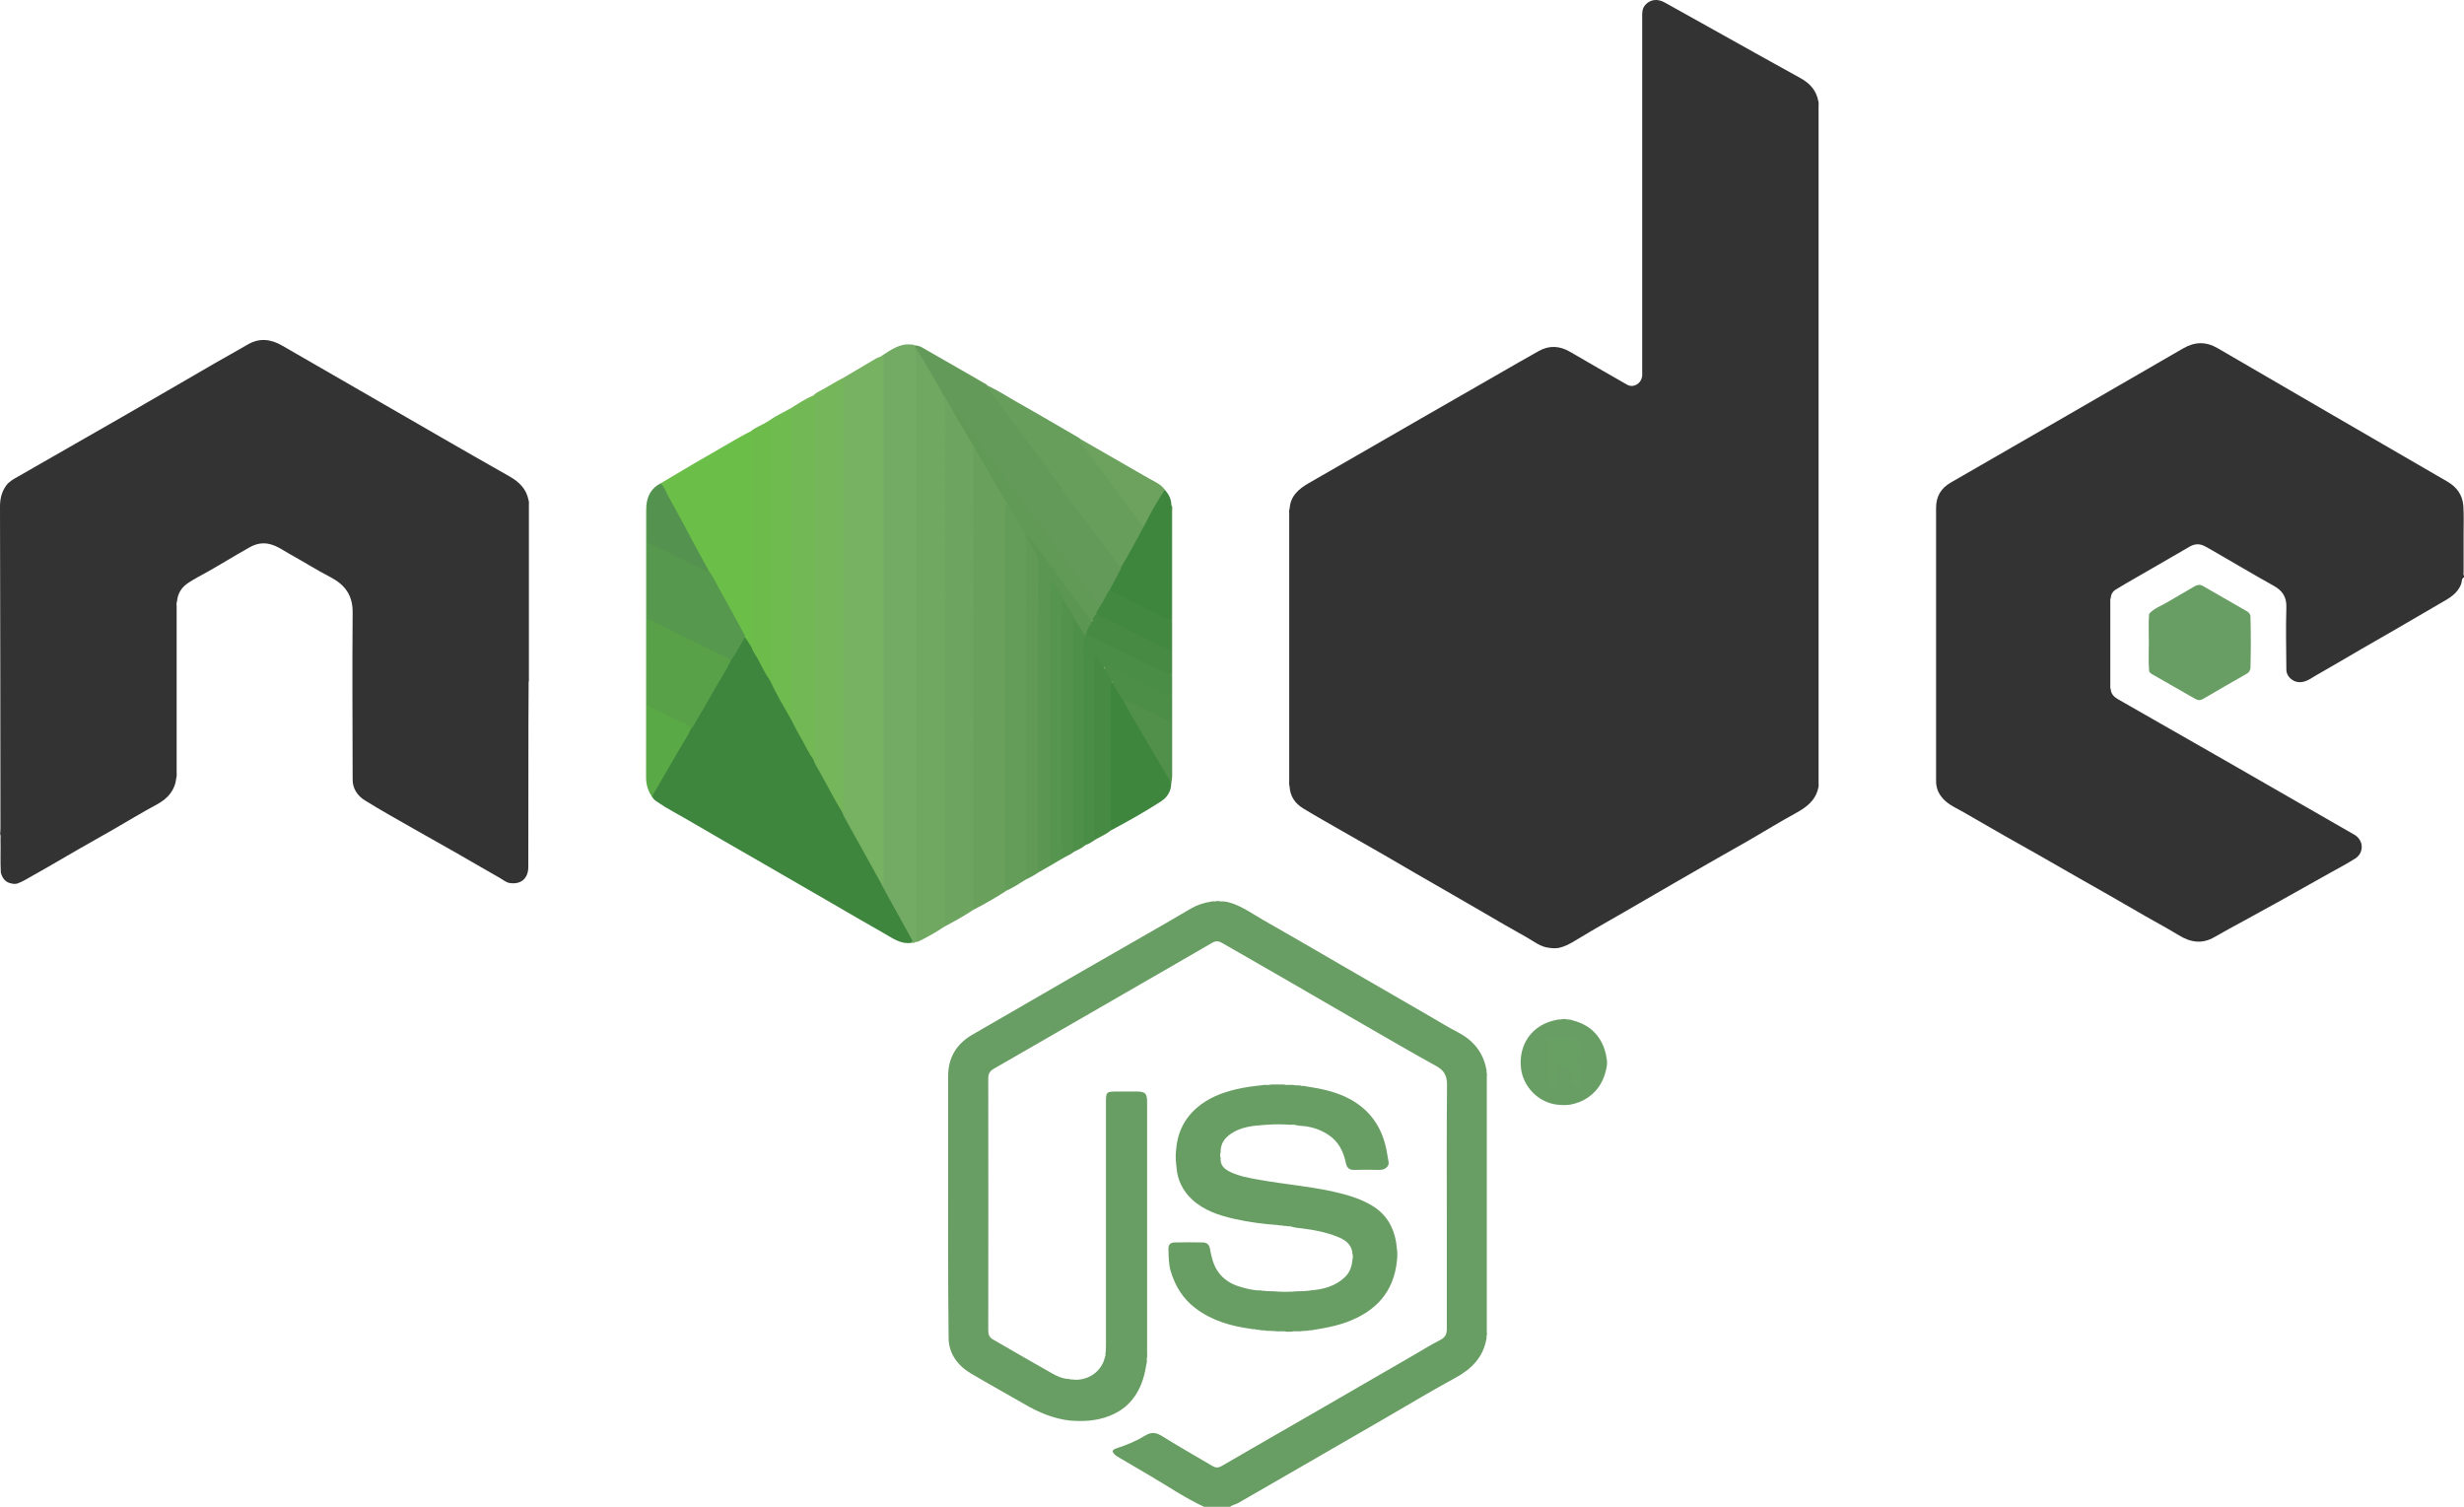 <?xml version="1.0" encoding="UTF-8"?>
<svg id="Camada_1" data-name="Camada 1" xmlns="http://www.w3.org/2000/svg" viewBox="0 0 376.61 230.3">
  <defs>
    <style>
      .cls-1 {
        fill: #58a149;
      }

      .cls-1, .cls-2, .cls-3, .cls-4, .cls-5, .cls-6, .cls-7, .cls-8, .cls-9, .cls-10, .cls-11, .cls-12, .cls-13, .cls-14, .cls-15, .cls-16, .cls-17, .cls-18, .cls-19, .cls-20, .cls-21, .cls-22, .cls-23, .cls-24, .cls-25, .cls-26, .cls-27, .cls-28, .cls-29, .cls-30, .cls-31, .cls-32, .cls-33 {
        stroke-width: 0px;
      }

      .cls-2 {
        fill: #6da45f;
      }

      .cls-3 {
        fill: #6bbe47;
      }

      .cls-4 {
        fill: #679e5b;
      }

      .cls-5 {
        fill: #468a43;
      }

      .cls-6 {
        fill: #75b65a;
      }

      .cls-7 {
        fill: #4e8f49;
      }

      .cls-8 {
        fill: #609a56;
      }

      .cls-9 {
        fill: #6fbb4f;
      }

      .cls-10 {
        fill: #3e853d;
      }

      .cls-11 {
        fill: #54924f;
      }

      .cls-12 {
        fill: #4c8d48;
      }

      .cls-13 {
        fill: #689e63;
      }

      .cls-14 {
        fill: #69a15c;
      }

      .cls-15 {
        fill: #6dbc4b;
      }

      .cls-16 {
        fill: #438841;
      }

      .cls-17 {
        fill: #3e863d;
      }

      .cls-18 {
        fill: #52924c;
      }

      .cls-19 {
        fill: #649a59;
      }

      .cls-20 {
        fill: #59a946;
      }

      .cls-21 {
        fill: #56984d;
      }

      .cls-22 {
        fill: #333;
      }

      .cls-23 {
        fill: #5b9753;
      }

      .cls-24 {
        fill: #4a8d46;
      }

      .cls-25 {
        fill: #649d59;
      }

      .cls-26 {
        fill: #74ab64;
      }

      .cls-27 {
        fill: #56954f;
      }

      .cls-28 {
        fill: #77b162;
      }

      .cls-29 {
        fill: #689f63;
      }

      .cls-30 {
        fill: #72b855;
      }

      .cls-31 {
        fill: #6ca25e;
      }

      .cls-32 {
        fill: #50904b;
      }

      .cls-33 {
        fill: #71a861;
      }
    </style>
  </defs>
  <path class="cls-22" d="M376.61,88.24c-.41.2-.3.63-.41.95-.56,1.59-1.92,2.28-3.24,3.04-2.35,1.36-4.69,2.74-7.04,4.1-1.64.95-3.28,1.88-4.92,2.83-2.33,1.35-4.64,2.73-6.99,4.06-.87.49-1.67,1.18-2.8,1.03-.89-.12-1.74-.93-1.75-1.85-.02-3.19-.1-6.37,0-9.56.05-1.62-.61-2.57-1.96-3.32-3.16-1.76-6.26-3.61-9.39-5.41-.34-.2-.7-.38-1.04-.58-.77-.44-1.56-.46-2.37.01-3.22,1.88-6.46,3.73-9.69,5.6-.54.31-1.08.63-1.61.96-.49.3-.75.75-.79,1.32-.09.16-.06.33-.06.5,0,4.3,0,8.6,0,12.9,0,.17-.03.34.06.5.05.77.54,1.23,1.14,1.57,5.44,3.12,10.89,6.22,16.33,9.33,6.59,3.78,13.18,7.57,19.77,11.36,1.44.83,1.53,2.76.12,3.65-1.24.79-2.54,1.46-3.82,2.18-2.54,1.43-5.08,2.86-7.62,4.27-1.85,1.03-3.71,2.04-5.56,3.06-1.5.82-3.01,1.62-4.49,2.48-1.89,1.11-3.65.83-5.44-.26-1.67-1.02-3.39-1.94-5.09-2.91-1.87-1.07-3.73-2.16-5.6-3.23-1.52-.87-3.05-1.73-4.58-2.6-2.02-1.15-4.02-2.31-6.04-3.46-1.87-1.06-3.75-2.1-5.62-3.17-2.01-1.15-4-2.31-6.01-3.46-.93-.53-1.93-.96-2.75-1.69-.93-.83-1.45-1.85-1.43-3.11,0-.27,0-.54,0-.81,0-13.63,0-27.26,0-40.88,0-1.78.75-3.02,2.26-3.89,11.83-6.82,23.66-13.63,35.47-20.48,1.81-1.05,3.51-1.1,5.32-.04,11.69,6.81,23.4,13.6,35.1,20.38,1.44.84,2.3,2.02,2.44,3.69.1,1.46.03,2.93.04,4.39.01,1.88,0,3.76,0,5.64,0,.24-.07.49.07.72v.15Z"/>
  <path class="cls-13" d="M187.13,137.77c2.25.38,4.03,1.76,5.94,2.84,4.25,2.41,8.46,4.88,12.69,7.33,4.27,2.47,8.55,4.94,12.82,7.41,1.39.8,2.75,1.66,4.18,2.39,2.36,1.21,3.9,3.02,4.41,5.65.11.25-.02.53.11.78,0,.15-.03.29-.03.44,0,12.96,0,25.92,0,38.88,0,.15.02.29.03.44-.13.25,0,.53-.1.78-.53,2.82-2.31,4.57-4.76,5.9-3.56,1.93-7.03,4.02-10.53,6.05-4.22,2.43-8.43,4.87-12.65,7.31-3.33,1.93-6.67,3.85-10.01,5.77-.39.22-.86.26-1.21.57h-3.97c-2.84-1.31-5.43-3.08-8.12-4.66-1.71-1-3.41-2.01-5.12-3.01-.1-.06-.21-.13-.3-.21-.63-.55-.6-.82.19-1.08,1.51-.49,2.98-1.1,4.33-1.93.96-.6,1.7-.48,2.64.11,2.51,1.58,5.1,3.02,7.65,4.54.49.29.89.3,1.41,0,4.61-2.68,9.24-5.33,13.87-8,5.24-3.03,10.48-6.06,15.72-9.09,1.28-.74,2.53-1.53,3.85-2.19.75-.38.97-.92.97-1.67,0-5.1,0-10.19,0-15.29,0-7.33-.04-14.65.03-21.98.01-1.41-.41-2.24-1.66-2.92-3.71-2.04-7.36-4.18-11.03-6.29-3.98-2.3-7.95-4.61-11.93-6.91-3.25-1.88-6.52-3.73-9.76-5.61-.55-.32-1-.33-1.55,0-3.81,2.22-7.64,4.42-11.46,6.62-3.82,2.2-7.64,4.41-11.46,6.61-3.47,2-6.93,4-10.4,5.99-.59.34-.87.75-.87,1.46.02,12.86.02,25.73,0,38.59,0,.62.2,1.04.71,1.33,2.99,1.73,5.98,3.46,8.99,5.16.82.47,1.69.87,2.67.89.23.15.51,0,.75.11,2.27.13,4.27-1.34,4.72-3.49.16-.23,0-.51.12-.74,0-.32.03-.64.03-.95,0-12.42,0-24.83,0-37.25,0-1.55.08-1.62,1.67-1.62,1,0,2.01,0,3.01,0,1.31,0,1.61.29,1.61,1.58,0,12.86,0,25.72,0,38.57,0,.12.02.24.02.37-.15.34.02.72-.11,1.07-.26,1.66-.69,3.28-1.61,4.71-1.35,2.11-3.34,3.27-5.74,3.79-.45.1-.9.14-1.36.21-.98.08-1.95.07-2.93,0-2.53-.27-4.81-1.24-6.99-2.5-2.73-1.58-5.49-3.1-8.2-4.7-2.04-1.21-3.39-3.04-3.42-5.41-.11-8.94-.06-17.89-.07-26.83,0-4.41,0-8.82,0-13.23,0-2.8,1.27-4.9,3.68-6.3,5.4-3.14,10.81-6.26,16.22-9.38,4.35-2.51,8.72-5,13.07-7.5,1.43-.82,2.84-1.67,4.27-2.49.91-.52,1.9-.81,2.92-.98.3-.11.62.04.92-.1.07,0,.14,0,.21,0,.29.14.62,0,.92.1Z"/>
  <path class="cls-22" d="M197.11,77.8c.1-1.95,1.34-3.04,2.9-3.94,5.78-3.31,11.54-6.65,17.31-9.97,4.02-2.31,8.04-4.61,12.06-6.92,1.94-1.11,3.87-2.24,5.83-3.33,1.59-.88,3.17-.79,4.74.12,2.91,1.7,5.83,3.37,8.75,5.04.96.55,2.17-.17,2.3-1.34.03-.24,0-.49,0-.73,0-18.01,0-36.02,0-54.03,0-.67-.04-1.35.45-1.92.75-.86,1.85-1.03,2.97-.41,2.21,1.22,4.4,2.45,6.6,3.68,4.72,2.63,9.43,5.28,14.17,7.89,1.44.79,2.42,1.87,2.73,3.51.09.26.04.53.04.8,0,34.46,0,68.93,0,103.39,0,.27.05.54-.05.8-.42,1.9-1.77,2.93-3.38,3.81-2.44,1.34-4.82,2.8-7.23,4.2-2.04,1.18-4.1,2.31-6.14,3.49-3.54,2.04-7.08,4.07-10.61,6.13-3.27,1.92-6.59,3.74-9.83,5.72-.74.46-1.54.88-2.41,1.08-.49.1-.98.07-1.46.01-1.41-.12-2.45-1.04-3.62-1.68-2.09-1.15-4.15-2.37-6.22-3.57-1.65-.95-3.29-1.91-4.94-2.86-1.82-1.05-3.65-2.09-5.47-3.15-1.67-.97-3.33-1.95-5-2.91-2.15-1.24-4.31-2.46-6.46-3.69-2-1.15-4.01-2.27-5.97-3.47-1.25-.76-2.01-1.89-2.07-3.41-.09-.24-.05-.49-.05-.73,0-13.63,0-27.26,0-40.89,0-.24-.04-.49.04-.73Z"/>
  <path class="cls-22" d="M80.8,104.26c0,2.16-.02,4.31-.03,6.47,0,7.25-.01,14.5-.02,21.75,0,1.77-1.09,2.73-2.8,2.49-.63-.09-1.09-.53-1.62-.82-2.23-1.25-4.42-2.56-6.64-3.82-2.13-1.22-4.28-2.41-6.42-3.63-2.52-1.44-5.06-2.85-7.52-4.38-1.09-.68-1.85-1.76-1.85-3.15-.02-8.52-.07-17.05,0-25.57.02-2.64-1.19-4.24-3.42-5.4-2.08-1.08-4.07-2.34-6.13-3.48-1.02-.57-1.95-1.27-3.13-1.56-1.08-.26-2.07-.05-2.98.45-2.13,1.18-4.21,2.48-6.33,3.68-1.07.6-2.16,1.15-3.18,1.83-.97.65-1.56,1.57-1.67,2.76-.12.28-.06.58-.06.87,0,8.43,0,16.86,0,25.28,0,.27.04.54-.04.8-.2,1.93-1.26,3.19-2.94,4.1-2.3,1.24-4.53,2.6-6.79,3.9-1.77,1.02-3.56,2.01-5.33,3.03-2.25,1.29-4.47,2.62-6.74,3.88-.82.45-1.6.98-2.5,1.3-.29.07-.59.08-.88,0-.94-.15-1.4-.79-1.65-1.64-.1-1.7-.01-3.39-.05-5.09,0-.29.05-.58-.06-.86.02-.29.05-.58.05-.87C.06,110.19.04,93.82,0,77.46c0-1.2.24-2.26.93-3.23.45-.64,1.12-.98,1.74-1.34,5.25-3.03,10.53-6.01,15.78-9.04,4.79-2.75,9.56-5.54,14.35-8.31,1.68-.97,3.38-1.89,5.04-2.87,1.82-1.07,3.55-.85,5.3.16,4.81,2.79,9.64,5.57,14.46,8.34,6.73,3.88,13.44,7.78,20.2,11.6,1.54.87,2.65,1.93,2.99,3.7.08.19.05.39.05.58,0,8.88,0,17.75,0,26.63,0,.19.03.39-.05.58Z"/>
  <path class="cls-13" d="M192.58,203.27c-.19-.01-.38-.02-.57-.04-.24-.15-.52,0-.76-.12-3.06-.41-5.96-1.23-8.48-3.12-1.97-1.47-3.16-3.43-3.84-5.73-.32-1.09-.3-2.23-.34-3.36-.02-.71.34-.99.96-1,1.44-.03,2.89-.04,4.33,0,.55.01.95.31,1.05.93.08.53.21,1.05.35,1.56.63,2.37,2.23,3.75,4.54,4.37.94.25,1.88.51,2.87.46.24.14.52,0,.76.11.43.01.86.03,1.29.04,1.16.1,2.31.1,3.47,0,.43-.01.86-.03,1.28-.04.25-.1.53.03.77-.1,1.95-.14,3.79-.61,5.27-2,.78-.73,1.1-1.65,1.18-2.68.1-.33.09-.65,0-.98-.13-1.49-1.2-2.12-2.41-2.59-1.66-.64-3.39-.99-5.16-1.21-.55-.07-1.13-.1-1.68-.27-.24-.14-.52,0-.76-.11l-.56-.03c-.24-.14-.52,0-.76-.11-2.24-.16-4.47-.45-6.66-.94-2.38-.53-4.7-1.29-6.53-2.99-1.41-1.31-2.23-2.98-2.37-4.93-.01-.19-.04-.39-.06-.58-.07-.68-.08-1.36,0-2.05.19-2.6,1.25-4.8,3.23-6.49,1.71-1.46,3.76-2.27,5.94-2.78,1.31-.31,2.63-.48,3.96-.62.45-.13.92.05,1.37-.11.66,0,1.31,0,1.97,0,.54.16,1.11-.03,1.66.11.29.01.57.02.86.04.24.14.52,0,.76.11,2.35.36,4.68.81,6.8,1.96,3.04,1.64,4.84,4.2,5.56,7.54.13.61.22,1.24.33,1.86.07.24.08.49-.01.73-.33.53-.8.71-1.42.7-1.27-.03-2.54-.03-3.81,0-.74.02-1.1-.34-1.24-1.02-.37-1.8-1.15-3.36-2.75-4.39-1.29-.83-2.71-1.26-4.25-1.33-.45-.02-.89-.25-1.36-.15-1.3-.1-2.61-.1-3.91,0-1.99.13-3.97.3-5.62,1.6-.85.67-1.31,1.54-1.26,2.64-.1.27-.1.54,0,.81-.11,1.15.61,1.74,1.51,2.17,1.37.66,2.85.9,4.33,1.17,4.32.78,8.72,1.07,12.97,2.21,1.51.4,2.96.93,4.3,1.73,2.53,1.5,3.6,3.85,3.84,6.66.07.58.07,1.17,0,1.75-.48,4.86-3.28,7.81-7.72,9.43-1.66.61-3.38.91-5.11,1.19-.25.11-.53-.02-.77.11-.28.01-.57.03-.85.04-.55.14-1.11-.05-1.66.11-.26,0-.52,0-.78,0-.6-.15-1.21.03-1.81-.1-.43-.01-.86-.03-1.29-.04-.29-.14-.62,0-.92-.11Z"/>
  <path class="cls-10" d="M139.32,144.1c-1.58.26-2.79-.64-4.04-1.35-3.05-1.73-6.07-3.5-9.11-5.26-3.48-2.01-6.97-4.02-10.45-6.04-3.48-2.01-6.98-4-10.45-6.04-1.64-.97-3.34-1.82-4.91-2.91-.25-.17-.46-.34-.61-.59-.24-.45.05-.79.26-1.14,1.83-3.16,3.68-6.32,5.52-9.48,2.03-3.42,4.02-6.86,6.02-10.3.66-1.02,1.22-2.1,1.86-3.13.13-.2.21-.44.46-.55.66.35.79,1.06,1.15,1.62.93,1.66,1.82,3.35,2.78,5,1.03,2.03,2.19,3.98,3.26,5.99,1.12,2.02,2.22,4.06,3.36,6.07,1.42,2.73,2.96,5.39,4.43,8.09,1.45,2.7,2.95,5.37,4.42,8.05.54.99,1.1,1.97,1.61,2.97,1.51,2.7,2.98,5.41,4.47,8.12.15.27.44.6-.04.87Z"/>
  <path class="cls-28" d="M134.75,135.16c-1.19-2.15-2.39-4.3-3.58-6.45-.7-1.26-1.4-2.51-2.09-3.77-.14-.25-.24-.53-.35-.8-.06-.49-.09-.97-.09-1.46,0-21.3,0-42.6,0-63.9,0-.32-.02-.64.1-.94,1.72-1.02,3.43-2.03,5.15-3.04.33-.19.73-.25,1.02-.51.32.15.34.45.37.74.03.32.02.64.02.95,0,25.86,0,51.72,0,77.58,0,.39.04.79-.05,1.17-.05.25-.08.58-.5.43Z"/>
  <path class="cls-26" d="M134.75,135.16c.2-.03.3-.14.3-.34,0-.22,0-.44,0-.66,0-26.27,0-52.54,0-78.8,0-.36.07-.74-.14-1.08,1.33-.83,2.61-1.8,4.32-1.62.19.02.4-.05.54.14.17.11.3.25.33.45.24.89.2,1.79.2,2.7,0,28.71,0,57.42,0,86.13,0,.65.1,1.34-.38,1.9-.17.21-.39.13-.6.12.28-.34-.02-.6-.15-.86-1.45-2.65-2.92-5.3-4.38-7.94-.02-.04-.02-.09-.03-.14Z"/>
  <path class="cls-33" d="M139.92,143.98c.25-1.34.13-2.7.13-4.05,0-25.35.01-50.7,0-76.06,0-3.59.18-7.19-.14-10.78.35-.03.45.26.57.48,1.23,2.16,2.5,4.29,3.75,6.43.21.36.42.72.35,1.17.13.75.13,1.51.13,2.27,0,25.38,0,50.76,0,76.15,0,.7.11,1.43-.38,2.05-1.25.84-2.57,1.58-3.92,2.24-.16.08-.32.09-.48.1Z"/>
  <path class="cls-2" d="M144.33,141.63c.28-2,.13-4,.14-6.01.01-24.34,0-48.69.03-73.03,0-.57-.34-1.14-.02-1.72.37-.01.47.31.6.55.23.4.47.8.7,1.2.94,1.63,1.89,3.25,2.84,4.87.21.36.43.72.34,1.17.02.44.02.88.02,1.32,0,22.4,0,44.79,0,67.19,0,.6.18,1.22-.08,1.81-1.47.97-3,1.84-4.56,2.65Z"/>
  <path class="cls-14" d="M148.89,138.99c-.13-.4-.16-.81-.16-1.23,0-22.82,0-45.65.01-68.47,0-.3-.12-.64.14-.91.33-.04.4.25.51.44,1.48,2.5,2.92,5.03,4.39,7.53.15.26.23.54.14.84-.09.49-.09.98-.09,1.47,0,18.62,0,37.24,0,55.86,0,.55.17,1.12-.08,1.67-1.57,1.02-3.19,1.95-4.85,2.8Z"/>
  <path class="cls-6" d="M128.74,57.82c.18.26.14.56.14.85,0,21.51,0,43.02,0,64.53,0,.32.03.64-.15.93-1.2-1.9-2.19-3.92-3.29-5.88-.4-.72-.89-1.41-1.14-2.21.16-5.97.06-11.95.07-17.92.02-11.88,0-23.75.01-35.63,0-.68-.08-1.37-.05-2.05.5-.53,1.19-.75,1.78-1.12.86-.53,1.75-1,2.63-1.5Z"/>
  <path class="cls-19" d="M145.65,62.65c-.53-.5-.65-1.27-1.18-1.77-1.46-2.63-2.95-5.25-4.56-7.79-.05-.1-.1-.2-.15-.3.81-.03,1.41.47,2.06.83,2.99,1.7,5.96,3.41,8.93,5.13.08.05.13.14.2.2,2.28,3.06,4.54,6.14,6.81,9.21,2.21,2.99,4.43,5.98,6.63,8.98,2.05,2.8,4.15,5.58,6.19,8.39.27.38.57.73.87,1.09.11.46-.18.79-.38,1.14-.46.8-.86,1.63-1.32,2.42-.5.73-.74,1.63-1.4,2.27-.61.09-.86-.39-1.14-.78-1.92-2.64-3.87-5.24-5.8-7.86-4.16-5.64-8.33-11.27-12.5-16.9-1.06-1.43-2.11-2.88-3.25-4.26Z"/>
  <path class="cls-3" d="M114.9,98.98c-.34-.54-.68-1.08-1.03-1.62-.76-.79-1.11-1.83-1.64-2.76-1.25-2.22-2.47-4.45-3.68-6.69-.12-.22-.26-.41-.4-.62-1.79-3.14-3.41-6.37-5.17-9.53-.63-1.13-1.28-2.25-1.86-3.4-.08-.15-.2-.28-.17-.47,1.59-.95,3.18-1.9,4.77-2.83,2.44-1.42,4.88-2.83,7.33-4.24.56-.32,1.14-.6,1.7-.9.3.12.33.4.36.67.03.27.02.54.02.81,0,10.09,0,20.17,0,30.26,0,.45.11.94-.24,1.34Z"/>
  <path class="cls-13" d="M328.48,93.83c.74-.86,1.81-1.2,2.74-1.76,1.38-.83,2.8-1.61,4.18-2.44.44-.26.86-.32,1.3-.07,2.26,1.29,4.51,2.58,6.75,3.88.26.15.45.38.52.68.08,2.69.07,5.38,0,8.08-.1.3-.22.57-.53.75-2.23,1.27-4.45,2.55-6.66,3.85-.42.25-.82.27-1.23.03-2.17-1.24-4.34-2.47-6.5-3.72-.23-.14-.53-.26-.57-.61-.12-1.45-.04-2.91-.04-4.37,0-1.43-.07-2.87.04-4.3Z"/>
  <path class="cls-30" d="M124.32,60.45c.3.25.29.6.29.94,0,17.91,0,35.82,0,53.72,0,.35,0,.69-.31.93-.77-1.01-1.24-2.19-1.89-3.27-.54-.9-.99-1.84-1.48-2.77-.17-.44-.24-.89-.24-1.36,0-15.18.01-30.37,0-45.55,0-.19.06-.39,0-.58,1.19-.73,2.33-1.54,3.65-2.06Z"/>
  <path class="cls-25" d="M153.74,136.19c-.13-.4-.16-.81-.16-1.23,0-18.96,0-37.93,0-56.89,0-.41-.09-.84.29-1.16.39.01.52.34.67.6.72,1.25,1.46,2.5,2.17,3.75.19.33.3.67.31,1.04,0,.34.03.68.03,1.03,0,16.55,0,33.11,0,49.66,0,.48.11.99-.23,1.42-1,.64-2,1.28-3.09,1.77Z"/>
  <path class="cls-4" d="M171.39,86.62c-.68-.25-.91-.92-1.28-1.43-3.31-4.43-6.59-8.88-9.87-13.33-2.95-4-5.9-8-8.84-12-.2-.27-.44-.53-.44-.91,1.59.72,3.04,1.7,4.56,2.55,3.15,1.77,6.26,3.61,9.39,5.42.06.04.11.09.17.13.89,1.41,1.95,2.7,2.94,4.04,2.05,2.78,4.09,5.56,6.15,8.33.24.32.49.61.8.86.08.29-.08.52-.21.75-.94,1.64-1.77,3.35-2.78,4.96-.15.24-.27.53-.58.63Z"/>
  <path class="cls-8" d="M156.83,134.42c0-16.97-.01-33.94.02-50.91,0-1.21-.29-2.22-.94-3.21-.72-1.1-1.35-2.26-2.02-3.39-1.67-2.84-3.33-5.69-5-8.53-.98-1.69-1.96-3.39-2.95-5.08-.12-.21-.27-.4-.29-.66.47.24.79.65,1.08,1.05,3.97,5.33,7.92,10.68,11.87,16.03,2.94,3.98,5.87,7.96,8.81,11.94.22.3.42.68.89.69.22.34-.1.53-.23.76-.14.25-.27.51-.4.77-.28.34-.32.88-.86,1-.37-.13-.57-.46-.78-.75-2.81-3.83-5.64-7.63-8.45-11.43.03.04.07.1.11.16.88,1.24,1.17,2.57,1.16,4.12-.06,14.75-.03,29.51-.04,44.27,0,.66.04,1.32.09,1.98-.66.45-1.34.84-2.06,1.18Z"/>
  <path class="cls-9" d="M120.68,62.5c.45.16.25.54.25.82.01,8.38,0,16.76,0,25.14,0,7.18,0,14.36,0,21.54-1.12-1.98-2.3-3.93-3.25-6.01-.13-.25-.09-.53-.09-.79.03-12.43,0-24.87.02-37.3,0-.54-.13-1.07-.06-1.61.97-.71,2.09-1.19,3.12-1.79Z"/>
  <path class="cls-10" d="M179.02,119.71c0,1.2-.61,2.16-1.53,2.75-2.49,1.62-5.08,3.07-7.71,4.47-.28-.27-.24-.63-.24-.97,0-6.85,0-13.71,0-20.56,0-.34-.02-.69.22-.98.43-.21.56.15.72.41.5.81.96,1.65,1.46,2.46,2.22,3.83,4.48,7.65,6.71,11.48.17.3.32.6.37.94Z"/>
  <path class="cls-23" d="M158.89,133.24c-.36-.29-.3-.7-.3-1.08,0-15.27-.03-30.53.05-45.8,0-1.53-.77-2.54-1.35-3.74-.09-.19-.27-.35-.26-.63.27-.06.38.15.5.31,2.96,4,5.91,8,8.87,12,.16.22.33.43.57.56.07.74-.59,1.16-.77,1.79-.11.18-.2.39-.43.46-.48-.21-.6-.72-.86-1.11-.31-.46-.58-.94-.86-1.42-.48-1.05-1.23-1.94-1.75-2.97-.44-.7-.83-1.44-1.36-2.17-.31.43-.21.86-.21,1.25,0,6.37,0,12.74,0,19.12,0,6.72,0,13.43,0,20.15,0,.71.02,1.42.21,2.11-.68.39-1.37.79-2.05,1.18Z"/>
  <path class="cls-15" d="M117.56,64.29c.22.25.3.53.3.87,0,12.63,0,25.26,0,37.89,0,.33-.1.62-.16.93-.84-1.11-1.37-2.4-2.06-3.6-.26-.46-.63-.88-.73-1.42,0-10.74,0-21.48,0-32.22,0-.29.04-.59-.14-.85.85-.67,1.92-.99,2.79-1.62Z"/>
  <path class="cls-17" d="M171.39,86.62c1.25-2.07,2.4-4.19,3.52-6.32-.18-.25-.02-.46.09-.67.78-1.45,1.64-2.87,2.45-4.31.12-.21.21-.52.57-.47.61.67,1.02,1.43,1.02,2.36.14.25.07.53.07.79,0,5.53,0,11.06,0,16.59.02.31-.14.38-.41.33-.19-.04-.37-.13-.54-.22-2.68-1.3-5.3-2.72-8.02-3.95-.25-.11-.58-.21-.52-.6.45-.85.9-1.69,1.34-2.54.16-.32.39-.61.43-.99Z"/>
  <path class="cls-24" d="M165.8,97.06c.1-.15.2-.29.29-.44,2.51,1.43,5.12,2.68,7.73,3.9,1.7.8,3.34,1.75,5.09,2.45.12.05.19.14.2.28,0,.97,0,1.93,0,2.9,0,.28-.2.3-.41.28-.22-.02-.42-.13-.61-.23-2.47-1.28-5.02-2.38-7.49-3.66-.65-.34-1.28-.79-2.09-.5-.38-.28-.51-.77-.86-1.1-.25.24-.15.53-.15.78,0,8.4,0,16.8,0,25.2,0,.44.07.88.06,1.32-.52.32-.99.73-1.6.89-.41.01-.46-.3-.51-.59-.05-.29-.03-.59-.03-.88,0-9.6,0-19.19,0-28.79,0-.62-.09-1.28.38-1.82Z"/>
  <path class="cls-27" d="M160.95,132.06c-.4-.07-.35-.43-.42-.69-.06-.21-.02-.44-.02-.66,0-13.45,0-26.91,0-40.36,0-.5-.11-1.26.31-1.39.37-.11.56.68.8,1.08.34.56.79,1.06.95,1.72-.13,12.66-.02,25.31-.06,37.97,0,.45.11.87.21,1.3-.59.34-1.18.69-1.77,1.03Z"/>
  <path class="cls-18" d="M162.72,131.03c-.55-.17-.44-.63-.44-1.03,0-3.84,0-7.68,0-11.53,0-8.54,0-17.08,0-25.62,0-.39-.06-.79.29-1.09.52.94,1.31,1.73,1.62,2.79.08.53.09,1.07.09,1.61,0,11.04,0,22.08,0,33.12,0,.29.02.59-.08.87-.44.38-.97.61-1.48.88Z"/>
  <path class="cls-5" d="M167.56,128.24c-.31-.14-.29-.42-.29-.69,0-8.86,0-17.72,0-26.58,0-.22-.05-.5.2-.58.3-.1.3.24.41.41.29.42.57.84.86,1.27.58.71,1.17,1.41,1.32,2.35-.45.09-.29.46-.29.72,0,7.27,0,14.53,0,21.8-.68.54-1.46.9-2.21,1.31Z"/>
  <path class="cls-20" d="M105.64,111.33c-.46,1.11-1.15,2.09-1.75,3.12-1.29,2.24-2.6,4.47-3.9,6.7-.14.23-.26.47-.24.76-.67-.92-1-1.93-1-3.1.02-13.57,0-27.13.01-40.7,0-.29.02-.59.03-.88.35.19.3.53.3.84,0,1.63.03,3.26,0,4.89.04,3.87.04,7.75,0,11.62,0,4.02.02,8.03-.02,12.05,0,.77.25,1.18.95,1.52,1.63.79,3.27,1.56,4.9,2.36.34.17.75.31.72.81Z"/>
  <path class="cls-11" d="M98.89,82.94c0-1.66,0-3.33-.02-4.99,0-.24.06-.49-.07-.72.14-1.49.8-2.65,2.16-3.35.58.49.78,1.23,1.13,1.86,1.48,2.64,2.88,5.32,4.32,7.99.62,1.16,1.26,2.31,1.89,3.47,0,.38-.27.26-.46.23-.22-.03-.41-.16-.6-.26-2.59-1.26-5.12-2.64-7.75-3.8-.23-.1-.43-.23-.58-.43Z"/>
  <path class="cls-7" d="M164.2,130.16c-.25-.21-.16-.5-.16-.76,0-11.36,0-22.72,0-34.08,0-.26-.1-.54.14-.76.54.83,1.08,1.67,1.62,2.5-.27,1.7-.14,3.41-.14,5.12-.01,8.66,0,17.32,0,25.98,0,.34-.14.76.3.97-.53.45-1.14.75-1.77,1.03Z"/>
  <path class="cls-31" d="M178.03,74.85c-1.15,1.75-2.18,3.57-3.11,5.45-.45.07-.58-.33-.77-.58-1.71-2.28-3.39-4.58-5.09-6.87-1.22-1.64-2.43-3.29-3.66-4.93-.2-.26-.36-.52-.34-.86,3.52,2.03,7.05,4.05,10.57,6.08.85.49,1.8.85,2.39,1.7Z"/>
  <path class="cls-32" d="M179.03,106.32c0-1.08,0-2.16,0-3.24-.21-.24-.21-.54-.21-.83,0-.95-.02-1.9,0-2.85-.02-1.19-.01-2.39-.01-3.58,0-.34-.02-.69.21-.98l.02-17.64c.21.26.12.56.12.85,0,13.52,0,27.05,0,40.57,0,.37-.06.73-.14,1.08-2.07-3.52-4.15-7.04-6.21-10.57-.34-.58-.65-1.19-.97-1.78-.13-.45.19-.42.44-.39.37.04.69.22,1.02.39,1.59.8,3.18,1.6,4.78,2.39.67.33.75.27.76-.45,0-.71,0-1.42,0-2.12,0-.29-.02-.59.18-.84Z"/>
  <path class="cls-13" d="M238.19,168.86c-3.06-.26-5.35-2.79-5.7-5.48-.47-3.63,1.62-6.85,5.55-7.52.25-.1.53.03.77-.1.17,0,.33,0,.5,0,.25.13.53,0,.78.11,1.18.31,2.29.74,3.23,1.56,1.32,1.16,1.99,2.65,2.25,4.35.07.44.08.87,0,1.31-.35,1.9-1.2,3.5-2.82,4.63-.85.59-1.79.94-2.79,1.13-.58.08-1.17.07-1.75,0Z"/>
  <path class="cls-21" d="M98.89,82.94c2.15.81,4.13,1.97,6.2,2.96.84.4,1.66.84,2.49,1.24.22.1.45.37.71.06.83,1.09,1.36,2.35,2.04,3.53,1.19,2.07,2.3,4.18,3.44,6.27.06.1.07.23.11.34-.71,1.24-1.36,2.52-2.21,3.68-4.21-2.06-8.39-4.17-12.61-6.19-.07-.03-.12-.08-.17-.13,0-3.92,0-7.84,0-11.76Z"/>
  <path class="cls-1" d="M98.89,94.71c.36-.05.66.12.97.27,2.43,1.22,4.85,2.44,7.29,3.64,1.31.65,2.64,1.27,3.96,1.91.23.11.54.15.57.5-.95,1.92-2.13,3.7-3.17,5.57-.81,1.44-1.66,2.86-2.49,4.29-.1.17-.17.36-.36.44-.51-.69-1.33-.9-2.04-1.22-1.5-.66-2.92-1.48-4.42-2.14-.31-.13-.31-.33-.31-.58,0-4.23.01-8.46.02-12.69Z"/>
  <path class="cls-16" d="M179.02,94.85c0,1.52,0,3.04,0,4.56-.4.15-.71-.09-1.04-.24-2.75-1.23-5.41-2.65-8.11-3.98-.57-.28-1.13-.58-1.73-.82-.25-.1-.59-.15-.58-.54.04-.59.59-.93.74-1.47.52-.69.76-1.55,1.32-2.21.36.54,1,.56,1.51.82,2.37,1.21,4.76,2.39,7.14,3.58.24.12.49.2.74.3Z"/>
  <path class="cls-5" d="M167.57,93.83c.39.41.96.47,1.43.71,2.4,1.22,4.81,2.42,7.22,3.61.92.45,1.87.84,2.8,1.26,0,1.23,0,2.45,0,3.68-.31.04-.57-.07-.84-.2-3.81-1.89-7.63-3.77-11.44-5.66-.27-.13-.63-.2-.65-.61.13-.67.65-1.14.88-1.76.06-.42.33-.72.59-1.03Z"/>
  <path class="cls-12" d="M179.03,106.32c0,1.12,0,2.25.02,3.37.02.6-.18.67-.68.42-1.76-.9-3.54-1.78-5.31-2.66-.26-.13-.54-.22-.81-.33-.23-.09-.38-.03-.41.23-.71-.91-1.2-1.94-1.77-2.94-.4-.81-1-1.51-1.32-2.35.18-.58.52-.4.91-.21,2.85,1.41,5.7,2.8,8.55,4.2.26.13.51.31.82.27Z"/>
  <path class="cls-29" d="M240.56,162.39c1.43.84.69,2.44,1.31,3.58q-1.49.16-1.68-1.13c-.04-.29-.08-.58-.11-.87-.06-.61-.35-.91-1-.89-1.31.04-1.04-.12-1.07,1.02,0,.34,0,.68,0,1.03,0,.88-.33,1.12-1.19.91-.29-.07-.25-.26-.25-.44,0-2.15,0-4.31-.01-6.46,0-.42.19-.48.53-.47.73.02,1.47,0,2.2,0,1.32.01,2,.38,2.27,1.22.32,1.01,0,1.77-1,2.5Z"/>
</svg>